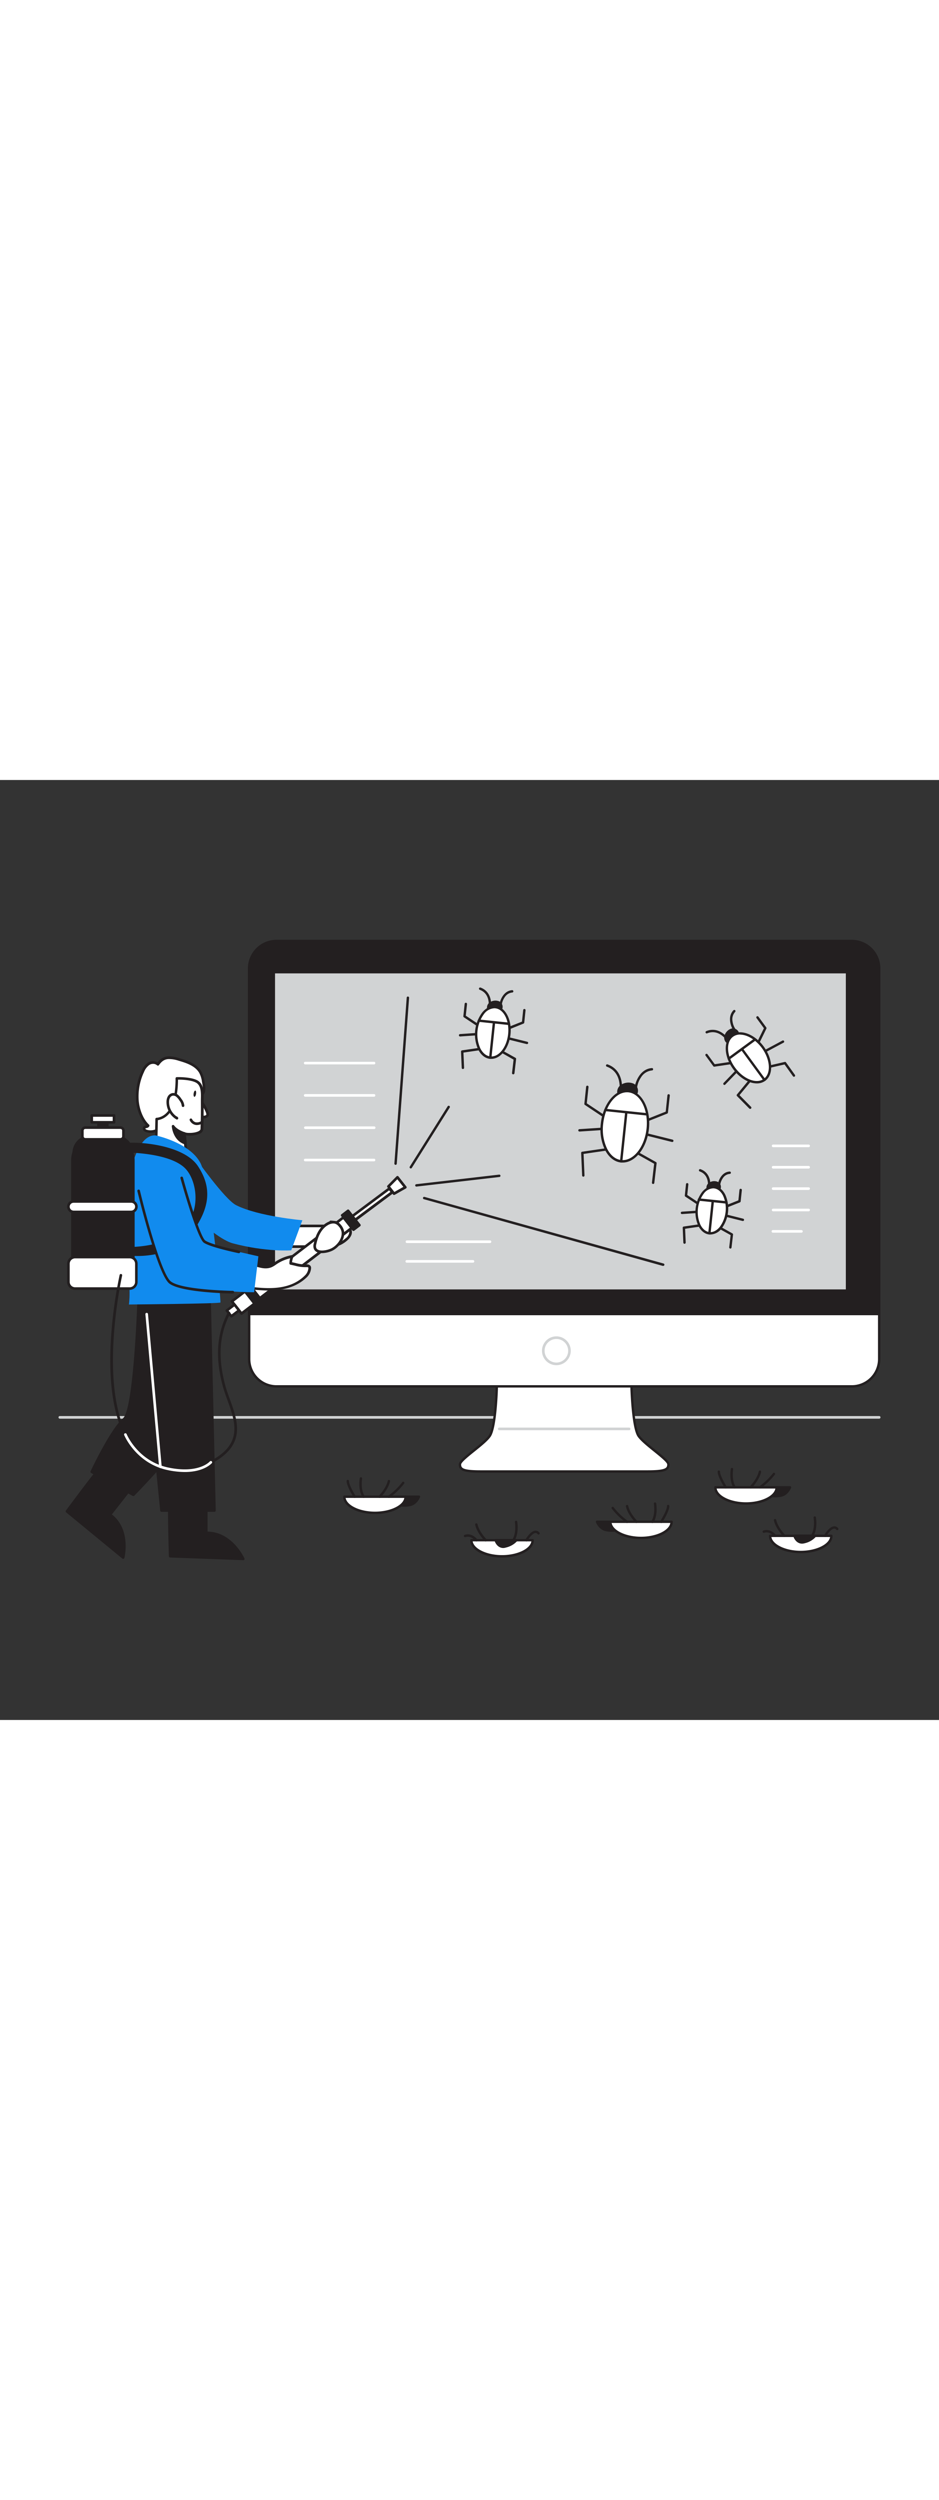 <svg id="_0260_bug_fixing" data-name="0260_bug_fixing" xmlns="http://www.w3.org/2000/svg" viewBox="0 0 500 500" data-imageid="bug-fixing-1-23" imageName="Bug Fixing 1" class="illustrations_image" style="width: 188px;"><rect x="0" y="0" width="500" height="500" fill="#333333" stroke="none"/><defs><style>.cls-1_bug-fixing-1-23{fill:#d1d3d4;}.cls-2_bug-fixing-1-23{fill:#fff;}.cls-3_bug-fixing-1-23{fill:#231f20;}.cls-4_bug-fixing-1-23{fill:#68e1fd;}</style></defs><g id="Floor_bug-fixing-1-23"><path class="cls-1_bug-fixing-1-23" d="M468.15,339.73H31.85a.7.7,0,0,1,0-1.4h436.3a.7.7,0,0,1,0,1.4Z"/></g><g id="Monitor_bug-fixing-1-23"><path class="cls-2_bug-fixing-1-23" d="M468.15,100.15V308a14.54,14.54,0,0,1-14.54,14.55H147.23A14.54,14.54,0,0,1,132.68,308V100.15a14.54,14.54,0,0,1,14.55-14.54H453.61A14.54,14.54,0,0,1,468.15,100.15Z"/><path class="cls-3_bug-fixing-1-23" d="M453.61,323.17H147.23A15.21,15.21,0,0,1,132,308V100.15A15.21,15.21,0,0,1,147.23,85H453.61a15.2,15.2,0,0,1,15.18,15.18V308A15.2,15.2,0,0,1,453.61,323.17ZM147.23,86.25a13.92,13.92,0,0,0-13.91,13.9V308a13.93,13.93,0,0,0,13.91,13.91H453.61A13.92,13.92,0,0,0,467.51,308V100.15a13.91,13.91,0,0,0-13.9-13.9Z"/><path class="cls-3_bug-fixing-1-23" d="M468.15,100.15V284.7H132.68V100.15a14.54,14.54,0,0,1,14.55-14.54H453.61A14.54,14.54,0,0,1,468.15,100.15Z"/><path class="cls-1_bug-fixing-1-23" d="M296.26,311.28a7.67,7.67,0,1,1,7.67-7.67A7.68,7.68,0,0,1,296.26,311.28Zm0-13.94a6.27,6.27,0,1,0,6.27,6.27A6.27,6.27,0,0,0,296.26,297.34Z"/><path class="cls-2_bug-fixing-1-23" d="M340,348.9c-3.23-4.73-3.77-26.37-3.77-26.37H264.55s-.54,21.64-3.76,26.37-15.87,12.45-15.87,15.18,1.88,3.74,11,3.74h88.94c9.14,0,11-1,11-3.74S343.27,353.63,340,348.9Z"/><path class="cls-3_bug-fixing-1-23" d="M344.88,368.46H255.94c-9.05,0-11.66-1-11.66-4.38,0-1.67,2.89-4.08,7.62-7.87,3.39-2.72,6.9-5.53,8.36-7.67,3.08-4.52,3.65-25.81,3.65-26a.64.64,0,0,1,.64-.62h71.72a.64.64,0,0,1,.64.62c0,.22.57,21.51,3.66,26h0c1.46,2.14,5,4.95,8.35,7.67,4.73,3.79,7.63,6.2,7.63,7.87C356.55,367.47,353.93,368.46,344.88,368.46Zm-79.71-45.29c-.11,3.66-.84,21.67-3.86,26.09-1.56,2.3-5.15,5.17-8.61,7.95-3.18,2.55-7.14,5.73-7.14,6.87,0,1.87.72,3.1,10.38,3.1h88.94c9.66,0,10.39-1.23,10.39-3.1,0-1.14-4-4.32-7.15-6.87-3.46-2.78-7-5.65-8.61-7.95h0c-3-4.42-3.74-22.43-3.86-26.09Z"/><path class="cls-1_bug-fixing-1-23" d="M335,345.87H265.82a.7.7,0,0,1,0-1.4H335a.7.7,0,1,1,0,1.4Z"/></g><g id="Screen_bug-fixing-1-23"><rect class="cls-1_bug-fixing-1-23" x="146.45" y="102.87" width="303.94" height="168.1"/></g><g id="Character_bug-fixing-1-23"><path class="cls-3_bug-fixing-1-23" d="M74.11,268.64s-1.6,65.85-8.15,71.41S48.85,368,48.85,368L71,380.22s25.29-25.59,28-34.61,0-69.33,0-69.33l-21.11-2.36"/><path class="cls-3_bug-fixing-1-23" d="M71,380.91a.76.76,0,0,1-.33-.08L48.51,368.61a.7.7,0,0,1-.29-.91c.43-.92,10.7-22.59,17.29-28.18,5.18-4.39,7.46-52.67,7.9-70.9a.7.7,0,0,1,1.4,0c-.07,2.7-1.69,66.23-8.4,71.92-5.77,4.9-14.93,23.56-16.65,27.12l21.12,11.65c3.12-3.2,25-25.77,27.4-33.94,2.47-8.33.27-62.21,0-68.5l-20.52-2.29a.7.7,0,0,1,.16-1.39L99,275.59a.71.71,0,0,1,.62.66c.11,2.47,2.64,60.53,0,69.56s-27.09,33.85-28.12,34.9A.74.74,0,0,1,71,380.91Z"/><path class="cls-3_bug-fixing-1-23" d="M90.58,376.37c-1,1.42,0,36.55,0,36.55l38.94,1.42s-6.27-14.2-19.7-13.84V373.68Z"/><path class="cls-3_bug-fixing-1-23" d="M129.52,415h0l-38.93-1.42a.69.69,0,0,1-.67-.67c-.32-10.64-.93-35.53.13-37a.65.65,0,0,1,.47-.28L109.73,373a.74.74,0,0,1,.55.17.69.69,0,0,1,.24.52v26.11c13.25.15,19.57,14.12,19.64,14.26a.74.74,0,0,1-.06.68A.7.7,0,0,1,129.52,415Zm-38.26-2.79,37.1,1.36c-1.7-3.14-7.64-12.41-18.05-12.41h-.47a.75.75,0,0,1-.51-.19.71.71,0,0,1-.21-.5v-26l-18,2.51C90.56,380,90.9,399.6,91.26,412.24Z"/><path class="cls-3_bug-fixing-1-23" d="M58.35,360.11c-1.7.5-22.7,28.91-22.7,28.91L65.57,413.6s3.86-15-7-22.81l16.66-21.21Z"/><path class="cls-3_bug-fixing-1-23" d="M65.57,414.3a.66.66,0,0,1-.44-.16L35.21,389.56a.69.69,0,0,1-.12-.95C41.45,380,56.42,360,58.15,359.44a.72.72,0,0,1,.54.06L75.58,369a.71.71,0,0,1,.34.47.69.69,0,0,1-.14.57L59.57,390.66c10.39,8.1,6.72,23,6.68,23.12a.71.71,0,0,1-.46.49A.78.78,0,0,1,65.57,414.3Zm-29-25.39,28.51,23.42c.6-3.54,1.71-14.74-6.94-21a.7.7,0,0,1-.29-.46.72.72,0,0,1,.15-.53l16.15-20.57-15.81-8.86C56.13,362.91,44.18,378.67,36.61,388.91Z"/><path class="cls-2_bug-fixing-1-23" d="M171.07,248.2h2.42l3.24-11h-22l-7.46,11H163c7.65,0,15.44,1.71,21.77-4a5.15,5.15,0,0,0,2-3.93c-.18-2.17-2.49-3.51-4.6-4.17a24.69,24.69,0,0,0-6-1.06"/><path class="cls-3_bug-fixing-1-23" d="M171.51,249.14c-1.41,0-2.83-.06-4.24-.11s-2.87-.13-4.3-.13H147.22a.7.7,0,0,1-.62-.37.72.72,0,0,1,0-.72l7.46-11a.71.71,0,0,1,.58-.31h22a.72.72,0,0,1,.56.28.66.66,0,0,1,.11.62l-3,10.25a15.93,15.93,0,0,0,9.89-4,4.49,4.49,0,0,0,1.79-3.34c-.17-2.11-2.93-3.19-4.11-3.56a23.78,23.78,0,0,0-5.79-1,.7.7,0,0,1-.67-.73.64.64,0,0,1,.74-.66,24.58,24.58,0,0,1,6.13,1.09c3.07.95,4.93,2.69,5.09,4.78.15,1.91-1.14,3.5-2.25,4.5C181.08,248.46,176.32,249.14,171.51,249.14Zm-23-1.64H163c1.45,0,2.9.07,4.35.13,1.09,0,2.17.09,3.23.11a.68.68,0,0,1,.52-.24H173l2.83-9.6H155.05Z"/><path class="cls-4_bug-fixing-1-23 targetColor" d="M161,234.18l-5.91,16s-13.34,1-31.11-3.71c-11.09-3-33.43-26.81-33.43-26.81l13.61-18.54s15.52,22,21.58,25.05C137.58,232.15,161,234.18,161,234.18Z" style="fill: rgb(17, 139, 238);"/><path class="cls-3_bug-fixing-1-23" d="M74.11,268.64C74.06,270.41,86,388.58,86,388.58h28.29l-3-130Z"/><path class="cls-3_bug-fixing-1-23" d="M114.24,389.28H86a.71.71,0,0,1-.7-.63c-.48-4.83-11.89-118.23-11.84-120a.69.69,0,0,1,.52-.65L111,257.91a.68.68,0,0,1,.6.11.72.72,0,0,1,.28.54l3,130a.66.66,0,0,1-.2.5A.68.68,0,0,1,114.24,389.28Zm-27.66-1.4h27l-3-128.39-35.68,9.68C75.38,276.14,82.62,348.58,86.58,387.88Z"/><path class="cls-2_bug-fixing-1-23" d="M82.2,186.73a7.55,7.55,0,0,1-4,0,2.42,2.42,0,0,1-1.19-.66,1,1,0,0,1-.07-1.25c.5-.57,1.67-.29,2-1-3.42-3.2-5.36-8.73-5.72-13.27A31.15,31.15,0,0,1,76.09,155a8.94,8.94,0,0,1,3.14-4,4.06,4.06,0,0,1,4.78.29c1.39-1.91,3-3.33,5.55-3.5a17.37,17.37,0,0,1,5.83.94c4.35,1.26,9.09,2.92,11.29,6.83a14.63,14.63,0,0,1,1.45,4.39c.4,2,1.19,5.7-.46,7.36-1.43,1.42-4.55,1.18-6.22,2.84-1.82,1.79-3.06,4.43-4.71,6.44A25.25,25.25,0,0,1,87,183.9c-1.42.59-1.74,1.33-3,2.06A7.4,7.4,0,0,1,82.2,186.73Z"/><path class="cls-3_bug-fixing-1-23" d="M80.21,187.7a8,8,0,0,1-2.23-.32,3,3,0,0,1-1.53-.88,1.67,1.67,0,0,1-.07-2.16,2.28,2.28,0,0,1,1.35-.65h0c-3.41-3.66-5-9.24-5.29-13.07a31.79,31.79,0,0,1,3-16,9.67,9.67,0,0,1,3.42-4.34,4.79,4.79,0,0,1,5-.08A7.71,7.71,0,0,1,89.52,147a17.68,17.68,0,0,1,6.06,1c4.43,1.28,9.36,3,11.71,7.15a15.56,15.56,0,0,1,1.53,4.6l0,.17c.44,2.23,1.19,6-.69,7.83a7.1,7.1,0,0,1-3.2,1.47,6.89,6.89,0,0,0-3,1.37,20.81,20.81,0,0,0-2.67,3.56,33.27,33.27,0,0,1-2,2.83,26,26,0,0,1-10,7.6,5.22,5.22,0,0,0-1.57,1,9,9,0,0,1-1.32,1,8.53,8.53,0,0,1-2,.84h0A8.52,8.52,0,0,1,80.21,187.7Zm2-1h0ZM81.48,151a3.61,3.61,0,0,0-1.88.54,8.41,8.41,0,0,0-2.88,3.73,30.5,30.5,0,0,0-2.86,15.26c.31,3.82,1.93,9.46,5.51,12.81a.69.69,0,0,1,.16.79,1.87,1.87,0,0,1-1.5,1,1.48,1.48,0,0,0-.59.2s0,.21.08.34a1.8,1.8,0,0,0,.84.44,7,7,0,0,0,3.66,0h0a6.79,6.79,0,0,0,1.66-.7,7.43,7.43,0,0,0,1.12-.84,6.63,6.63,0,0,1,1.94-1.27,24.47,24.47,0,0,0,9.46-7.19,30.08,30.08,0,0,0,1.89-2.7,22,22,0,0,1,2.87-3.8,8,8,0,0,1,3.63-1.72,6.11,6.11,0,0,0,2.58-1.11c1.35-1.35.67-4.74.31-6.56l0-.18a14.12,14.12,0,0,0-1.37-4.18c-2.09-3.71-6.71-5.3-10.88-6.49a16.26,16.26,0,0,0-5.58-.92c-2,.13-3.47,1.06-5,3.21a.67.67,0,0,1-.49.28.7.7,0,0,1-.53-.17A3.14,3.14,0,0,0,81.48,151Z"/><path class="cls-2_bug-fixing-1-23" d="M106.53,170s4.85,7,3.9,8.43-4.22.59-4.22.59"/><path class="cls-3_bug-fixing-1-23" d="M108.2,180a9.2,9.2,0,0,1-2.18-.29.71.71,0,0,1-.49-.86.7.7,0,0,1,.86-.49c.91.24,2.94.49,3.45-.3.3-.68-1.52-4.26-3.89-7.65a.71.71,0,0,1,.18-1,.7.7,0,0,1,1,.18c1.91,2.74,5,7.58,3.92,9.21A3.18,3.18,0,0,1,108.2,180Z"/><path class="cls-2_bug-fixing-1-23" d="M105.35,160.74c3.06,2.35,2.27,7.49,2.3,10.83q.07,7-.18,14.06c-.11,3-7.91,3.21-9.31,2.35l.9,9.81s-1.73,5.47-8.08,2.74-7.89-6.67-7.89-6.67l.28-13.56s5.16-.08,8.1-6.2,2.65-15.42,2.65-15.42S102.37,158.44,105.35,160.74Z"/><path class="cls-3_bug-fixing-1-23" d="M94.26,202a9,9,0,0,1-3.56-.82c-6.54-2.81-8.19-6.88-8.26-7a.86.86,0,0,1,0-.27l.28-13.56a.7.7,0,0,1,.69-.69c.19,0,4.77-.17,7.47-5.8,2.84-5.89,2.59-15,2.59-15.1a.66.66,0,0,1,.19-.5.64.64,0,0,1,.49-.22c.35,0,8.53-.22,11.68,2.2h0c2.82,2.18,2.7,6.28,2.61,9.58,0,.64,0,1.24,0,1.8,0,4.68,0,9.42-.19,14.09a2.82,2.82,0,0,1-1.74,2.37A13.67,13.67,0,0,1,99,189l.81,8.77a1.24,1.24,0,0,1,0,.27,6.24,6.24,0,0,1-3.11,3.49A5.49,5.49,0,0,1,94.26,202Zm-10.47-8.27c.31.64,2.09,3.85,7.46,6.17a5.86,5.86,0,0,0,4.79.33,4.78,4.78,0,0,0,2.31-2.52l-.88-9.65a.69.69,0,0,1,.32-.66.7.7,0,0,1,.74,0c.75.46,5,.58,7.24-.6.64-.35,1-.75,1-1.19.17-4.65.23-9.37.19-14,0-.57,0-1.19,0-1.85.08-3,.19-6.69-2.07-8.43-2.07-1.6-7.51-2-10.09-1.92,0,2.32-.19,9.75-2.73,15s-6.46,6.28-8,6.53Z"/><path class="cls-2_bug-fixing-1-23" d="M107.29,182.14s-3.64,2.31-5.67-1.4"/><path class="cls-3_bug-fixing-1-23" d="M104.82,183.55a4.17,4.17,0,0,1-1-.13,4.42,4.42,0,0,1-2.78-2.34.7.7,0,0,1,1.23-.67,3.06,3.06,0,0,0,1.89,1.65,4,4,0,0,0,2.8-.52.7.7,0,0,1,.75,1.19A5.91,5.91,0,0,1,104.82,183.55Z"/><path class="cls-2_bug-fixing-1-23" d="M97.46,173.25a6.29,6.29,0,0,0-1.38-3.19A9.57,9.57,0,0,0,94.32,168a3.17,3.17,0,0,0-2.58-.71,2.9,2.9,0,0,0-1.84,1.5,5.37,5.37,0,0,0-.55,2.34,10,10,0,0,0,4.86,8.81l-.27-.28"/><path class="cls-3_bug-fixing-1-23" d="M94.21,180.61a.64.64,0,0,1-.35-.1,10.71,10.71,0,0,1-5.21-9.44,6,6,0,0,1,.63-2.64,3.61,3.61,0,0,1,2.3-1.85,3.79,3.79,0,0,1,3.17.84,9.89,9.89,0,0,1,1.9,2.25,6.74,6.74,0,0,1,1.51,3.55.7.7,0,1,1-1.4.05,5.57,5.57,0,0,0-1.26-2.81,8.49,8.49,0,0,0-1.62-1.94,2.43,2.43,0,0,0-2-.58,2.24,2.24,0,0,0-1.38,1.15,4.5,4.5,0,0,0-.47,2A9.31,9.31,0,0,0,94,178.94a.71.71,0,0,1,.45.2l.27.28a.69.69,0,0,1,.05.92A.67.67,0,0,1,94.21,180.61Z"/><path class="cls-3_bug-fixing-1-23" d="M98.16,188s-4.06-1.14-6-3.83c0,0,.4,7.12,6.64,9Z"/><path class="cls-3_bug-fixing-1-23" d="M98.8,193.9l-.21,0c-6.62-2.05-7.12-9.61-7.12-9.69a.7.7,0,0,1,.46-.7.69.69,0,0,1,.8.26c1.77,2.45,5.58,3.56,5.62,3.57a.72.72,0,0,1,.51.59l.63,5.22a.7.7,0,0,1-.24.62A.75.75,0,0,1,98.8,193.9Zm-5.53-7.64A8.89,8.89,0,0,0,98,192.13l-.44-3.62A14.61,14.61,0,0,1,93.27,186.26Z"/><ellipse class="cls-3_bug-fixing-1-23" cx="103.76" cy="166.85" rx="1.68" ry="0.67" transform="translate(-77.03 243.81) rotate(-81.18)"/><path class="cls-4_bug-fixing-1-23 targetColor" d="M83,189.07s18,3.79,23.69,14.59,10.92,73.6,10.7,74.26S68.64,279,68.64,279s1.49-8.67-1.66-24.88S67.69,187.69,83,189.07Z" style="fill: rgb(17, 139, 238);"/><path class="cls-3_bug-fixing-1-23" d="M48.21,188.83H61.37A9.63,9.63,0,0,1,71,198.46v66.66a0,0,0,0,1,0,0H38.58a0,0,0,0,1,0,0V198.46A9.63,9.63,0,0,1,48.21,188.83Z"/><path class="cls-3_bug-fixing-1-23" d="M71,265.81H38.58a.7.7,0,0,1-.7-.7v-62.8a14.19,14.19,0,0,1,14.18-14.18h5.46A14.19,14.19,0,0,1,71.7,202.31v62.8A.7.7,0,0,1,71,265.81Zm-31.72-1.39h31V202.31a12.81,12.81,0,0,0-12.79-12.79H52.06a12.8,12.8,0,0,0-12.78,12.79Z"/><rect class="cls-2_bug-fixing-1-23" x="36.42" y="253.76" width="36.21" height="16.77" rx="2.56"/><path class="cls-3_bug-fixing-1-23" d="M69,271.23H40A4.28,4.28,0,0,1,35.72,267v-9.61A4.28,4.28,0,0,1,40,253.06H69a4.28,4.28,0,0,1,4.28,4.28V267A4.28,4.28,0,0,1,69,271.23ZM40,254.46a2.89,2.89,0,0,0-2.88,2.88V267A2.88,2.88,0,0,0,40,269.83H69A2.88,2.88,0,0,0,71.92,267v-9.61A2.89,2.89,0,0,0,69,254.46Z"/><rect class="cls-2_bug-fixing-1-23" x="36.42" y="224.18" width="36.21" height="5.58" rx="1.99"/><path class="cls-3_bug-fixing-1-23" d="M69.83,230.46H39.21a3.49,3.49,0,1,1,0-7H69.83a3.49,3.49,0,0,1,0,7Zm-30.62-5.58a2.09,2.09,0,1,0,0,4.18H69.83a2.09,2.09,0,1,0,0-4.18Z"/><rect class="cls-3_bug-fixing-1-23" x="52.45" y="182.08" width="4.68" height="6.75"/><path class="cls-3_bug-fixing-1-23" d="M57.13,189.52H52.45a.69.69,0,0,1-.7-.69v-6.75a.7.7,0,0,1,.7-.7h4.68a.7.7,0,0,1,.7.7v6.75A.69.69,0,0,1,57.13,189.52Zm-4-1.39h3.28v-5.35H53.15Z"/><rect class="cls-2_bug-fixing-1-23" x="43.85" y="184.9" width="21.89" height="6.25" rx="1.14"/><path class="cls-3_bug-fixing-1-23" d="M64.13,191.85H45.45a2.3,2.3,0,0,1-2.3-2.3V186.5a2.3,2.3,0,0,1,2.3-2.3H64.13a2.3,2.3,0,0,1,2.3,2.3v3.05A2.3,2.3,0,0,1,64.13,191.85ZM45.45,185.6a.9.9,0,0,0-.9.9v3.05a.9.9,0,0,0,.9.9H64.13a.9.9,0,0,0,.9-.9V186.5a.9.9,0,0,0-.9-.9Z"/><rect class="cls-2_bug-fixing-1-23" x="48.85" y="178.45" width="11.89" height="3.63"/><path class="cls-3_bug-fixing-1-23" d="M60.73,182.78H48.85a.7.7,0,0,1-.7-.7v-3.63a.7.7,0,0,1,.7-.7H60.73a.7.7,0,0,1,.7.7v3.63A.7.7,0,0,1,60.73,182.78Zm-11.18-1.4H60v-2.23H49.55Z"/><path class="cls-3_bug-fixing-1-23" d="M65.73,197.43S89.89,197.08,99,206s12.67,41-27.95,43.11v3.37s20.75,1.56,30.57-11.88,10.53-23.79,3.24-34.78S73.7,192.83,65.73,193.89Z"/><path class="cls-3_bug-fixing-1-23" d="M73.17,253.2c-1.26,0-2.06-.06-2.22-.07a.7.7,0,0,1-.64-.7v-3.37a.69.69,0,0,1,.66-.69c21.08-1.11,28.83-10.13,31.61-17.51,3.47-9.19.57-19.83-4.11-24.41-8.76-8.57-32.49-8.33-32.73-8.32a.93.93,0,0,1-.5-.2.7.7,0,0,1-.2-.5v-3.54a.68.68,0,0,1,.6-.69c8.28-1.11,32.27.9,39.75,12.19S112,227.46,102.14,241C94,252.09,78.88,253.2,73.17,253.2Zm-1.47-1.43c3.55.11,20.79,0,29.31-11.64,9.46-12.95,10.43-23.11,3.22-34-6.87-10.36-29.47-12.52-37.8-11.65v2.22c4.15,0,24.61.5,33,8.72,5,4.89,8.12,16.18,4.45,25.9C101,239,93,248.42,71.7,249.72Z"/><polygon class="cls-2_bug-fixing-1-23" points="138.34 275.67 133.92 270.07 182.88 232.65 187.3 238.26 138.34 275.67"/><path class="cls-3_bug-fixing-1-23" d="M138.34,276.37a.71.71,0,0,1-.55-.26l-4.42-5.61a.75.75,0,0,1-.14-.52.67.67,0,0,1,.27-.47l49-37.41a.69.69,0,0,1,1,.12l4.42,5.61a.68.68,0,0,1,.14.52.71.71,0,0,1-.27.47l-48.95,37.41A.69.69,0,0,1,138.34,276.37Zm-3.43-6.18,3.55,4.51,47.85-36.56-3.55-4.51Z"/><polygon class="cls-2_bug-fixing-1-23" points="187.07 235.51 185.53 233.55 207.32 217.31 208.86 219.26 187.07 235.51"/><path class="cls-3_bug-fixing-1-23" d="M187.07,236.21a.7.7,0,0,1-.55-.27L185,234a.72.72,0,0,1-.14-.53.67.67,0,0,1,.27-.47l21.79-16.24a.7.7,0,0,1,1,.12l1.54,2a.71.71,0,0,1,.15.52.72.72,0,0,1-.28.47l-21.79,16.25A.71.71,0,0,1,187.07,236.21Zm-.54-2.53.67.86,20.67-15.41-.68-.86Z"/><polygon class="cls-3_bug-fixing-1-23" points="139.14 276.69 133.12 269.05 129.98 271.45 136 279.09 139.14 276.69"/><path class="cls-3_bug-fixing-1-23" d="M136,279.79a.69.69,0,0,1-.55-.27l-6-7.64a.63.63,0,0,1-.14-.51.7.7,0,0,1,.26-.47l3.15-2.4a.69.69,0,0,1,1,.12l6,7.64a.69.69,0,0,1,.14.52.67.67,0,0,1-.27.46l-3.14,2.41A.75.75,0,0,1,136,279.79Zm-5-8.21,5.16,6.54,2-1.55L133,270Z"/><polygon class="cls-2_bug-fixing-1-23" points="135.54 278.51 130.44 272.04 123.5 277.34 128.6 283.81 135.54 278.51"/><path class="cls-3_bug-fixing-1-23" d="M128.6,284.51a.7.7,0,0,1-.55-.27l-5.1-6.47a.69.69,0,0,1-.14-.52.67.67,0,0,1,.27-.47l6.93-5.3a.71.71,0,0,1,1,.12l5.1,6.48a.74.74,0,0,1,.14.52.71.71,0,0,1-.27.47l-6.93,5.3A.76.76,0,0,1,128.6,284.51Zm-4.11-7.05,4.24,5.38,5.82-4.45L130.31,273Z"/><polygon class="cls-2_bug-fixing-1-23" points="127.26 282.1 124.85 279.05 120.77 282.16 123.18 285.22 127.26 282.1"/><path class="cls-3_bug-fixing-1-23" d="M123.18,285.92a.69.69,0,0,1-.55-.27l-2.41-3a.69.69,0,0,1,.12-1l4.08-3.12a.71.71,0,0,1,1,.12l2.41,3.06a.74.74,0,0,1,.14.52.67.67,0,0,1-.27.47l-4.08,3.12A.65.65,0,0,1,123.18,285.92Zm-1.42-3.63,1.54,2,3-2.27-1.55-2Z"/><polygon class="cls-3_bug-fixing-1-23" points="191.35 236.79 185.33 229.16 182.18 231.56 188.2 239.2 191.35 236.79"/><path class="cls-3_bug-fixing-1-23" d="M188.2,239.9a.72.72,0,0,1-.55-.27l-6-7.64a.7.7,0,0,1-.15-.52.67.67,0,0,1,.27-.46l3.15-2.41a.7.7,0,0,1,1,.12l6,7.64a.71.71,0,0,1,.15.52.69.69,0,0,1-.27.47l-3.15,2.4A.66.66,0,0,1,188.2,239.9Zm-5-8.22,5.15,6.55,2-1.56-5.15-6.54Z"/><polygon class="cls-2_bug-fixing-1-23" points="209.82 220.04 206.8 216.2 211.62 211.32 215.81 216.65 209.82 220.04"/><path class="cls-3_bug-fixing-1-23" d="M209.82,220.74a.72.72,0,0,1-.55-.27l-3-3.84a.69.69,0,0,1,.05-.92l4.82-4.88a.72.72,0,0,1,.54-.21.7.7,0,0,1,.51.27l4.19,5.33a.67.67,0,0,1,.14.56.68.68,0,0,1-.34.48l-6,3.39A.67.67,0,0,1,209.82,220.74Zm-2.09-4.49,2.27,2.88,4.76-2.69-3.2-4.06Z"/><path class="cls-2_bug-fixing-1-23" d="M182.54,240.17a6.67,6.67,0,0,0-1.57-3.08,5.45,5.45,0,0,0-2-1.6,5.36,5.36,0,0,0-4.5.54c-3.86,2.08-5.85,6.47-6.75,10.72a3.88,3.88,0,0,0,.06,2.52c1.37,2.79,6.58,1.59,8.76.55C179.9,248.25,183.2,244,182.54,240.17Z"/><path class="cls-3_bug-fixing-1-23" d="M171.48,251.68c-1.83,0-3.53-.53-4.3-2.11a4.47,4.47,0,0,1-.11-3c.8-3.79,2.69-8.81,7.1-11.19a6.06,6.06,0,0,1,5.1-.56,6,6,0,0,1,2.24,1.79,7.45,7.45,0,0,1,1.72,3.41h0c.71,4.1-2.72,8.69-6.36,10.41A13.88,13.88,0,0,1,171.48,251.68Zm6-15.78a5.7,5.7,0,0,0-2.64.74c-3.94,2.13-5.65,6.75-6.4,10.26a3.36,3.36,0,0,0,0,2.06c1,2.13,5.58,1.29,7.84.23,3.17-1.5,6.17-5.43,5.57-8.91h0a5.93,5.93,0,0,0-1.42-2.74,4.53,4.53,0,0,0-1.7-1.4A3.25,3.25,0,0,0,177.47,235.9Z"/><path class="cls-2_bug-fixing-1-23" d="M135.39,258c.84.11,1.47.2,1.66.26,2.49.68,4.93,1.27,7.46.12a16.8,16.8,0,0,0,2.42-1.5,22.64,22.64,0,0,1,8.62-3.45,9.27,9.27,0,0,0-.79,3.67c2.88.54,5.34,1.45,8.29,1.29.6,0,1.3,0,1.64.44a1.44,1.44,0,0,1,.21.84,6.93,6.93,0,0,1-2.09,4.36c-9.33,9.2-23.88,7.18-35.81,5.25-.45-.07-1-.2-1.16-.61a1.39,1.39,0,0,1,0-.88l2.46-10.55S132.83,257.64,135.39,258Z"/><path class="cls-3_bug-fixing-1-23" d="M142.68,271.58a98.8,98.8,0,0,1-15.79-1.64,2.11,2.11,0,0,1-1.69-1,2.07,2.07,0,0,1,0-1.34l2.45-10.54c.14-.75.14-.77,7.87.22h0a14.49,14.49,0,0,1,1.75.27c2.59.71,4.75,1.18,7,.17a13,13,0,0,0,1.79-1.09l.54-.37a23.31,23.31,0,0,1,8.88-3.55.7.7,0,0,1,.76,1,8.74,8.74,0,0,0-.71,2.81c.62.12,1.22.26,1.82.4a19.52,19.52,0,0,0,5.71.76,2.46,2.46,0,0,1,2.25.74,2,2,0,0,1,.34,1.25,7.47,7.47,0,0,1-2.26,4.82C157.7,270,150.12,271.58,142.68,271.58ZM128.84,258l-2.31,10a1.06,1.06,0,0,0-.06.43s.07.12.64.21c13.62,2.2,26.55,3.48,35.21-5.05a6.11,6.11,0,0,0,1.88-3.87.72.72,0,0,0-.08-.43c-.14-.2-.8-.17-1-.16a20.45,20.45,0,0,1-6.11-.78c-.76-.18-1.54-.36-2.35-.52a.68.68,0,0,1-.57-.69,9.68,9.68,0,0,1,.4-2.72,21.85,21.85,0,0,0-7.14,3.09l-.51.35a13.39,13.39,0,0,1-2,1.21c-2.87,1.3-5.68.53-7.94-.09-.05,0-.31-.07-1.56-.23h0C133.25,258.41,130.1,258.07,128.84,258Z"/><path class="cls-4_bug-fixing-1-23 targetColor" d="M94.18,209.53c.33.58,14.5,37.26,14.5,37.26l28.9,6.57-2.27,19.11s-21.81.14-40.6-4.42c-13.85-3.36-22-55.55-20.71-60.67S89.48,201.38,94.18,209.53Z" style="fill: rgb(17, 139, 238);"/><path class="cls-3_bug-fixing-1-23" d="M95.51,367.65a33.73,33.73,0,0,1-4.79-.33c-7.78-1.1-18.5-5.54-25.4-20.44-7.18-15.53-7.25-37.45-6-53.09a234.72,234.72,0,0,1,4.37-30.49.69.69,0,0,1,.84-.53.7.7,0,0,1,.52.84c-.12.53-11.94,53.44,1.58,82.68,6.63,14.33,16.89,18.59,24.33,19.64,12.16,1.72,24.48-4,29.89-10.24,6.77-7.8,3.45-17,.24-25.82-.93-2.56-1.89-5.2-2.55-7.73-4-15.14-3.14-27.51,2.75-38.9a.7.7,0,1,1,1.24.64c-5.72,11.07-6.56,23.11-2.64,37.9.65,2.47,1.56,5,2.52,7.62,3.34,9.23,6.8,18.78-.5,27.21C116.81,362.46,106.56,367.65,95.51,367.65Z"/><path class="cls-2_bug-fixing-1-23" d="M85.4,366a.69.69,0,0,1-.69-.63l-7.29-81.17a.69.69,0,0,1,.63-.76.7.7,0,0,1,.75.63l7.3,81.17a.7.7,0,0,1-.63.76Z"/><path class="cls-2_bug-fixing-1-23" d="M98.38,368.1a44.35,44.35,0,0,1-9-1c-17-3.55-23.19-18.52-23.25-18.67a.7.7,0,0,1,.38-.91.71.71,0,0,1,.91.39c.06.14,6,14.43,22.25,17.82s22-3.18,22.06-3.25a.7.7,0,0,1,1.07.91C112.54,363.61,108.61,368.1,98.38,368.1Z"/><path class="cls-3_bug-fixing-1-23" d="M124,273.17h0c-1.12,0-27.56-.46-33.85-5.34s-16.53-47.29-17-49.09a.7.7,0,1,1,1.36-.33c3.63,15.11,11.73,44.65,16.46,48.32,5.92,4.59,32.74,5,33,5a.7.7,0,0,1,0,1.4Z"/><path class="cls-3_bug-fixing-1-23" d="M127.15,251.69l-.14,0c-.61-.12-15-3.13-18.49-5.57s-11.54-31-12.44-34.26a.7.7,0,1,1,1.35-.37c3.33,12.07,9.5,31.84,11.88,33.48,3.32,2.28,17.84,5.32,18,5.35a.7.7,0,0,1-.14,1.39Z"/></g><g id="Dead_Bugs_bug-fixing-1-23" data-name="Dead Bugs"><path class="cls-2_bug-fixing-1-23" d="M283.63,404.38c0,4.74-7.3,8.58-16.31,8.58S251,409.12,251,404.38Z"/><path class="cls-3_bug-fixing-1-23" d="M267.32,413.6c-9.5,0-16.95-4.05-16.95-9.22a.64.64,0,0,1,.64-.64h32.62a.64.64,0,0,1,.64.64C284.27,409.55,276.83,413.6,267.32,413.6ZM251.7,405c.67,4,7.55,7.3,15.62,7.3s14.95-3.28,15.62-7.3Z"/><path class="cls-3_bug-fixing-1-23" d="M273.33,405a.63.63,0,0,1-.41-.15.64.64,0,0,1-.08-.9c0-.05,2.19-2.79,1.33-9.23a.64.64,0,0,1,.55-.72.66.66,0,0,1,.72.55c.94,7.09-1.52,10.1-1.62,10.22A.65.65,0,0,1,273.33,405Z"/><path class="cls-3_bug-fixing-1-23" d="M258.61,405a.61.61,0,0,1-.45-.19c-.17-.17-4.19-4.29-5.14-8.65a.64.64,0,0,1,.49-.76.63.63,0,0,1,.76.48c.87,4,4.76,8,4.8,8a.65.65,0,0,1,0,.91A.63.63,0,0,1,258.61,405Z"/><path class="cls-3_bug-fixing-1-23" d="M280.32,405a.62.62,0,0,1-.32-.09.63.63,0,0,1-.23-.87c.26-.46,2.67-4.52,5.22-4.74a2.59,2.59,0,0,1,2.26,1,.64.64,0,0,1-1,.82,1.3,1.3,0,0,0-1.17-.58c-1.6.14-3.64,3.09-4.23,4.11A.61.61,0,0,1,280.32,405Z"/><path class="cls-3_bug-fixing-1-23" d="M253.65,405a.65.65,0,0,1-.52-.26c-.09-.12-2.23-3-5.3-2a.64.64,0,0,1-.8-.41.65.65,0,0,1,.41-.81c3.94-1.26,6.61,2.3,6.72,2.45a.63.63,0,0,1-.13.89A.62.62,0,0,1,253.65,405Z"/><path class="cls-3_bug-fixing-1-23" d="M264,404.38s1.29,4.44,5.33,3.34a11,11,0,0,0,5.73-3.34Z"/><path class="cls-3_bug-fixing-1-23" d="M268,408.53c-2.77,0-4.27-2.47-4.7-4a.63.63,0,0,1,.1-.56.62.62,0,0,1,.51-.26H275a.64.64,0,0,1,.51,1,11.63,11.63,0,0,1-6.07,3.56A5.21,5.21,0,0,1,268,408.53ZM264.9,405a3.51,3.51,0,0,0,4.21,2.08,12.22,12.22,0,0,0,4.3-2.08Z"/><path class="cls-2_bug-fixing-1-23" d="M442.69,402.05c0,4.74-7.3,8.59-16.31,8.59s-16.31-3.85-16.31-8.59Z"/><path class="cls-3_bug-fixing-1-23" d="M426.38,411.28c-9.51,0-16.95-4-16.95-9.23a.64.64,0,0,1,.64-.64h32.62a.64.64,0,0,1,.64.64C443.33,407.23,435.88,411.28,426.38,411.28Zm-15.62-8.59c.67,4,7.55,7.31,15.62,7.31s14.95-3.29,15.61-7.31Z"/><path class="cls-3_bug-fixing-1-23" d="M432.39,402.69a.66.66,0,0,1-.42-.15.64.64,0,0,1-.07-.9c0-.05,2.18-2.79,1.32-9.23a.65.65,0,0,1,.55-.72.66.66,0,0,1,.72.55c.95,7.1-1.51,10.1-1.61,10.23A.64.64,0,0,1,432.39,402.69Z"/><path class="cls-3_bug-fixing-1-23" d="M417.67,402.69a.61.61,0,0,1-.45-.19c-.18-.17-4.19-4.29-5.14-8.65a.64.64,0,0,1,.49-.76.65.65,0,0,1,.76.49c.87,4,4.76,8,4.8,8a.64.64,0,0,1-.46,1.09Z"/><path class="cls-3_bug-fixing-1-23" d="M439.38,402.69a.61.61,0,0,1-.32-.08.65.65,0,0,1-.24-.88c.27-.46,2.68-4.52,5.23-4.74a2.56,2.56,0,0,1,2.25,1,.64.64,0,1,1-1,.81,1.27,1.27,0,0,0-1.16-.57c-1.6.13-3.64,3.08-4.23,4.1A.63.63,0,0,1,439.38,402.69Z"/><path class="cls-3_bug-fixing-1-23" d="M412.7,402.69a.63.63,0,0,1-.51-.26c-.09-.12-2.23-3-5.3-2a.65.65,0,0,1-.81-.42.65.65,0,0,1,.42-.8c3.95-1.26,6.61,2.29,6.72,2.45a.63.63,0,0,1-.52,1Z"/><path class="cls-3_bug-fixing-1-23" d="M423,402.05s1.28,4.44,5.33,3.34a10.94,10.94,0,0,0,5.73-3.34Z"/><path class="cls-3_bug-fixing-1-23" d="M427.1,406.21c-2.77,0-4.27-2.47-4.71-4a.66.66,0,0,1,.1-.56.65.65,0,0,1,.52-.26h11.06a.64.64,0,0,1,.57.36.65.65,0,0,1-.06.67,11.53,11.53,0,0,1-6.07,3.57A5.7,5.7,0,0,1,427.1,406.21ZM424,402.69a3.5,3.5,0,0,0,4.21,2.08,12.05,12.05,0,0,0,4.3-2.08Z"/><path class="cls-3_bug-fixing-1-23" d="M216,381.24h7.11s-1.29,3.41-4.42,4.29-7.81,0-7.81,0Z"/><path class="cls-3_bug-fixing-1-23" d="M215.24,386.56a27.86,27.86,0,0,1-4.5-.4.65.65,0,0,1-.5-.47.66.66,0,0,1,.2-.65l5.12-4.29a.66.66,0,0,1,.42-.15h7.11a.63.63,0,0,1,.52.27.66.66,0,0,1,.08.59c-.06.16-1.44,3.73-4.84,4.69A13.84,13.84,0,0,1,215.24,386.56Zm-2.88-1.46a17.58,17.58,0,0,0,6.14-.18,6.37,6.37,0,0,0,3.56-3h-5.85Z"/><path class="cls-2_bug-fixing-1-23" d="M183.36,381.24c0,4.74,7.3,8.58,16.31,8.58S216,386,216,381.24Z"/><path class="cls-3_bug-fixing-1-23" d="M199.67,390.46c-9.51,0-16.95-4-16.95-9.22a.63.63,0,0,1,.64-.64H216a.64.64,0,0,1,.64.64C216.62,386.41,209.17,390.46,199.67,390.46Zm-15.62-8.58c.67,4,7.55,7.3,15.62,7.3s15-3.28,15.61-7.3Z"/><path class="cls-3_bug-fixing-1-23" d="M188.87,381.88a.63.63,0,0,1-.53-.3c-.39-.6-3.78-6-3.78-8.68a.64.64,0,0,1,.64-.64.64.64,0,0,1,.64.64c0,2,2.58,6.43,3.57,8a.64.64,0,0,1-.19.89A.74.74,0,0,1,188.87,381.88Z"/><path class="cls-3_bug-fixing-1-23" d="M193.65,381.88a.62.62,0,0,1-.48-.23c-.11-.12-2.56-3.13-1.62-10.22a.65.65,0,0,1,.72-.55.64.64,0,0,1,.55.72c-.86,6.47,1.31,9.2,1.33,9.23a.65.65,0,0,1-.09.9A.63.63,0,0,1,193.65,381.88Z"/><path class="cls-3_bug-fixing-1-23" d="M202.12,381.88a.61.61,0,0,1-.45-.19.63.63,0,0,1,0-.9s3.93-4,4.8-8a.65.65,0,0,1,.76-.49.64.64,0,0,1,.49.76c-1,4.37-5,8.48-5.14,8.66A.65.65,0,0,1,202.12,381.88Z"/><path class="cls-3_bug-fixing-1-23" d="M207.09,381.88a.63.63,0,0,1-.53-.28.64.64,0,0,1,.16-.89,35.51,35.51,0,0,0,7.39-7.08.64.64,0,1,1,1,.75,36.3,36.3,0,0,1-7.69,7.38A.62.62,0,0,1,207.09,381.88Z"/><path class="cls-3_bug-fixing-1-23" d="M325,394.57h-7.12s1.29,3.41,4.42,4.29,7.82,0,7.82,0Z"/><path class="cls-3_bug-fixing-1-23" d="M325.74,399.9a13.84,13.84,0,0,1-3.61-.42c-3.4-1-4.78-4.53-4.84-4.68a.65.65,0,0,1,.08-.59.62.62,0,0,1,.52-.28H325a.63.63,0,0,1,.41.15l5.12,4.29a.62.62,0,0,1,.2.65.63.63,0,0,1-.5.47A26.08,26.08,0,0,1,325.74,399.9Zm-6.82-4.69a6.37,6.37,0,0,0,3.56,3,17.58,17.58,0,0,0,6.14.18l-3.85-3.22Z"/><path class="cls-2_bug-fixing-1-23" d="M357.63,394.57c0,4.74-7.31,8.58-16.31,8.58S325,399.31,325,394.57Z"/><path class="cls-3_bug-fixing-1-23" d="M341.32,403.79c-9.51,0-16.95-4.05-16.95-9.22a.64.64,0,0,1,.64-.64h32.61a.64.64,0,0,1,.64.64C358.26,399.74,350.82,403.79,341.32,403.79Zm-15.62-8.58c.66,4,7.55,7.31,15.62,7.31s14.95-3.29,15.61-7.31Z"/><path class="cls-3_bug-fixing-1-23" d="M352.11,395.21a.63.63,0,0,1-.54-1c1-1.56,3.58-6,3.58-8a.64.64,0,0,1,.64-.64.64.64,0,0,1,.64.64c0,2.69-3.4,8.08-3.78,8.69A.65.65,0,0,1,352.11,395.21Z"/><path class="cls-3_bug-fixing-1-23" d="M347.32,395.21a.64.64,0,0,1-.49-1h0s2.2-2.76,1.33-9.23a.64.64,0,0,1,.55-.72.65.65,0,0,1,.72.55c.95,7.09-1.51,10.1-1.62,10.22A.62.62,0,0,1,347.32,395.21Z"/><path class="cls-3_bug-fixing-1-23" d="M338.86,395.21a.61.61,0,0,1-.45-.19c-.17-.17-4.19-4.29-5.14-8.65a.63.63,0,0,1,.49-.76.63.63,0,0,1,.76.49c.87,4,4.76,8,4.8,8a.64.64,0,0,1-.46,1.09Z"/><path class="cls-3_bug-fixing-1-23" d="M333.9,395.21a.7.7,0,0,1-.37-.11,36.78,36.78,0,0,1-7.69-7.39.64.64,0,1,1,1-.75,36.28,36.28,0,0,0,7.39,7.09.64.64,0,0,1-.36,1.16Z"/><path class="cls-3_bug-fixing-1-23" d="M413.55,376.25h7.11s-1.28,3.41-4.41,4.29-7.82,0-7.82,0Z"/><path class="cls-3_bug-fixing-1-23" d="M412.82,381.58a26.12,26.12,0,0,1-4.51-.41.65.65,0,0,1-.5-.47.64.64,0,0,1,.21-.65l5.12-4.29a.61.61,0,0,1,.41-.15h7.11a.63.63,0,0,1,.53.28.62.62,0,0,1,.07.59c-.06.15-1.44,3.72-4.84,4.68A13.76,13.76,0,0,1,412.82,381.58Zm-2.88-1.47a17.59,17.59,0,0,0,6.14-.18,6.41,6.41,0,0,0,3.56-3h-5.86Z"/><path class="cls-2_bug-fixing-1-23" d="M380.93,376.25c0,4.74,7.3,8.58,16.31,8.58s16.31-3.84,16.31-8.58Z"/><path class="cls-3_bug-fixing-1-23" d="M397.24,385.47c-9.5,0-16.95-4.05-16.95-9.22a.64.64,0,0,1,.64-.64h32.62a.64.64,0,0,1,.64.64C414.19,381.42,406.74,385.47,397.24,385.47Zm-15.62-8.58c.67,4,7.55,7.3,15.62,7.3s14.95-3.28,15.62-7.3Z"/><path class="cls-3_bug-fixing-1-23" d="M386.45,376.89a.65.65,0,0,1-.54-.3c-.39-.6-3.78-6-3.78-8.68a.64.64,0,0,1,1.28,0c0,2,2.58,6.44,3.58,8a.64.64,0,0,1-.2.88A.59.59,0,0,1,386.45,376.89Z"/><path class="cls-3_bug-fixing-1-23" d="M391.23,376.89a.65.65,0,0,1-.49-.23c-.1-.12-2.56-3.13-1.62-10.22a.66.66,0,0,1,.72-.55.64.64,0,0,1,.55.72c-.86,6.47,1.31,9.2,1.33,9.23a.64.64,0,0,1-.08.9A.65.65,0,0,1,391.23,376.89Z"/><path class="cls-3_bug-fixing-1-23" d="M399.69,376.89a.66.66,0,0,1-.45-.18.65.65,0,0,1,0-.91s3.93-4,4.79-8a.64.64,0,0,1,1.25.28c-.94,4.36-5,8.48-5.13,8.65A.63.63,0,0,1,399.69,376.89Z"/><path class="cls-3_bug-fixing-1-23" d="M404.66,376.89a.68.68,0,0,1-.53-.27.64.64,0,0,1,.16-.89,36,36,0,0,0,7.39-7.09.64.64,0,0,1,1,.75,36.46,36.46,0,0,1-7.7,7.39A.69.69,0,0,1,404.66,376.89Z"/></g><g id="Bugs_bug-fixing-1-23"><path class="cls-3_bug-fixing-1-23" d="M389.47,132.89a2.76,2.76,0,0,1,3.26,1.34,2.84,2.84,0,0,1-.09,2.23c-.81,1.91-4,4.8-5.83,2.38C385.25,136.8,387.33,133.51,389.47,132.89Z"/><path class="cls-3_bug-fixing-1-23" d="M388.54,140.4a2.77,2.77,0,0,1-2.24-1.17,3.61,3.61,0,0,1-.45-3.42,5.63,5.63,0,0,1,3.44-3.54h0a3.42,3.42,0,0,1,4,1.7,3.54,3.54,0,0,1-.09,2.74c-.57,1.33-2.34,3.42-4.32,3.67Zm1.1-6.9a4.38,4.38,0,0,0-2.57,2.71,2.39,2.39,0,0,0,.25,2.24,1.5,1.5,0,0,0,1.43.66,5.24,5.24,0,0,0,3.3-2.9,2.2,2.2,0,0,0,.09-1.73,2.14,2.14,0,0,0-2.5-1Z"/><path class="cls-3_bug-fixing-1-23" d="M403.74,140.32a.55.55,0,0,1-.28-.07.64.64,0,0,1-.3-.85l3.61-7.35-3.95-5.39a.65.65,0,0,1,.14-.89.64.64,0,0,1,.9.14l4.17,5.7a.65.65,0,0,1,.06.66L404.31,140A.62.62,0,0,1,403.74,140.32Z"/><path class="cls-3_bug-fixing-1-23" d="M405.17,146.1a.62.62,0,0,1-.56-.34.63.63,0,0,1,.26-.86l11.83-6.33a.64.64,0,0,1,.6,1.12L405.48,146A.58.58,0,0,1,405.17,146.1Z"/><path class="cls-3_bug-fixing-1-23" d="M380.33,152.51a.64.64,0,0,1-.52-.27l-4.17-5.7a.64.64,0,0,1,1-.75l3.94,5.39,8.09-1.21a.66.66,0,0,1,.73.54.64.64,0,0,1-.54.73l-8.48,1.26Z"/><path class="cls-3_bug-fixing-1-23" d="M392,134.5c-.86,0-1.8-1.77-2.17-2.54-.65-1.36-2.51-6.07.7-9.47a.64.64,0,1,1,.93.88,5.75,5.75,0,0,0-1.43,4.84,9.7,9.7,0,0,0,2.14,5,.66.66,0,0,1,.47.58.64.64,0,0,1-.59.68Z"/><path class="cls-3_bug-fixing-1-23" d="M385.75,162.22a.62.62,0,0,1-.44-.18.65.65,0,0,1,0-.91l8.21-8.52a.64.64,0,0,1,.93.88L386.21,162A.63.63,0,0,1,385.75,162.22Z"/><path class="cls-3_bug-fixing-1-23" d="M399.41,174.94a.61.61,0,0,1-.45-.19l-6.54-6.63a.63.63,0,0,1,0-.86l6-7.27a.64.64,0,0,1,1,.82l-5.64,6.82,6.14,6.22a.65.65,0,0,1,0,.91A.63.63,0,0,1,399.41,174.94Z"/><path class="cls-3_bug-fixing-1-23" d="M422.76,157.86a.64.64,0,0,1-.52-.26l-4.49-6.29-7.93,1.82a.64.64,0,0,1-.29-1.25l8.35-1.92a.62.62,0,0,1,.66.26l4.74,6.63a.63.63,0,0,1-.15.89A.57.57,0,0,1,422.76,157.86Z"/><ellipse class="cls-2_bug-fixing-1-23" cx="398.5" cy="147.8" rx="9.48" ry="14.5" transform="translate(-10.4 263.76) rotate(-36.18)"/><path class="cls-3_bug-fixing-1-23" d="M403,161.4c-4.17,0-9.11-2.81-12.63-7.63-4.93-6.74-5.28-14.9-.77-18.2s12.18-.49,17.11,6.25h0c4.93,6.74,5.27,14.9.77,18.2A7.44,7.44,0,0,1,403,161.4Zm-8.88-26a6.24,6.24,0,0,0-3.77,1.16c-3.93,2.87-3.46,10.24,1.05,16.41s11.39,8.85,15.32,6,3.47-10.24-1.05-16.41C402.35,138.09,397.82,135.45,394.08,135.45Z"/><path class="cls-3_bug-fixing-1-23" d="M388.05,148.86a.64.64,0,0,1-.38-1.15l13.58-9.94a.66.66,0,0,1,.9.14.65.65,0,0,1-.14.9l-13.58,9.93A.68.68,0,0,1,388.05,148.86Z"/><path class="cls-3_bug-fixing-1-23" d="M407.06,160.14a.65.65,0,0,1-.52-.26L394.92,144a.64.64,0,1,1,1-.75l11.63,15.89a.66.66,0,0,1-.14.9A.68.68,0,0,1,407.06,160.14Z"/><path class="cls-3_bug-fixing-1-23" d="M387.21,138.52a.63.63,0,0,1-.53-.28c-.17-.24-4.17-5.92-10.12-3.48a.63.63,0,0,1-.83-.34.64.64,0,0,1,.34-.84c6.92-2.85,11.62,3.87,11.66,3.94a.64.64,0,0,1-.52,1Z"/><path class="cls-3_bug-fixing-1-23" d="M381.85,214.32a2.35,2.35,0,0,1,1.29,2.7,2.4,2.4,0,0,1-1.33,1.36c-1.6.74-5.23.75-5-1.83C377,214.37,380.15,213.49,381.85,214.32Z"/><path class="cls-3_bug-fixing-1-23" d="M379.61,219.45a4.24,4.24,0,0,1-2.43-.66,2.41,2.41,0,0,1-1-2.29,3.16,3.16,0,0,1,1.71-2.48,4.87,4.87,0,0,1,4.27-.28h0a3,3,0,0,1,1.62,3.49,3.07,3.07,0,0,1-1.67,1.73A6.32,6.32,0,0,1,379.61,219.45Zm.76-4.8a3.83,3.83,0,0,0-1.87.48,1.91,1.91,0,0,0-1.07,1.47,1.15,1.15,0,0,0,.48,1.15,4.39,4.39,0,0,0,3.64.05,1.86,1.86,0,0,0,1-1,1.73,1.73,0,0,0-1-1.93A2.82,2.82,0,0,0,380.37,214.65Z"/><path class="cls-3_bug-fixing-1-23" d="M387,227.37a.64.64,0,0,1-.23-1.23l6.4-2.55.58-5.58a.64.64,0,0,1,1.28.13l-.63,6a.63.63,0,0,1-.4.53l-6.76,2.69A.67.67,0,0,1,387,227.37Z"/><path class="cls-3_bug-fixing-1-23" d="M395.62,234.59l-.15,0-11.06-2.76a.64.64,0,0,1,.31-1.24l11,2.76a.63.63,0,0,1,.47.77A.64.64,0,0,1,395.62,234.59Z"/><path class="cls-3_bug-fixing-1-23" d="M371.33,225.73a.58.58,0,0,1-.35-.11l-6.06-4a.65.65,0,0,1-.28-.59l.63-6a.64.64,0,1,1,1.27.13l-.58,5.59,5.73,3.82a.64.64,0,0,1-.36,1.17Z"/><path class="cls-3_bug-fixing-1-23" d="M382.91,217a.61.61,0,0,1-.4-.14c-.61-.47-.25-2,0-2.95.37-1.25,1.9-5.33,5.93-5.64a.64.64,0,1,1,.1,1.27,4.78,4.78,0,0,0-3.53,2.1,8.38,8.38,0,0,0-1.57,4.39.64.64,0,0,1,0,.72A.62.62,0,0,1,382.91,217Zm.39-1.14Z"/><path class="cls-3_bug-fixing-1-23" d="M363.15,230.9a.64.64,0,0,1,0-1.28l10-.68a.64.64,0,0,1,.09,1.27l-10,.68Z"/><path class="cls-3_bug-fixing-1-23" d="M364.5,246.7a.63.63,0,0,1-.64-.62l-.34-7.9a.63.63,0,0,1,.55-.66l7.92-1.15a.64.64,0,0,1,.19,1.27l-7.36,1.06.31,7.33a.64.64,0,0,1-.61.67Z"/><path class="cls-3_bug-fixing-1-23" d="M388.93,249.26h-.08a.64.64,0,0,1-.56-.71l.75-6.46-6-3.34a.64.64,0,0,1,.63-1.12l6.34,3.56a.64.64,0,0,1,.33.63l-.81,6.88A.63.63,0,0,1,388.93,249.26Z"/><ellipse class="cls-2_bug-fixing-1-23" cx="379.03" cy="228.85" rx="12.32" ry="8.05" transform="translate(111.82 581.89) rotate(-84)"/><path class="cls-3_bug-fixing-1-23" d="M378.31,241.77l-.63,0c-2.36-.25-4.42-1.86-5.79-4.53a17.89,17.89,0,0,1,1.9-18c1.89-2.33,4.23-3.48,6.6-3.22s4.42,1.85,5.79,4.52a17.89,17.89,0,0,1-1.9,18A7.82,7.82,0,0,1,378.31,241.77Zm1.45-24.56a6.61,6.61,0,0,0-5,2.79A16.61,16.61,0,0,0,373,236.63c1.17,2.27,2.87,3.64,4.78,3.84s3.87-.78,5.48-2.76A16.61,16.61,0,0,0,385,221.08c-1.17-2.28-2.87-3.64-4.79-3.84A3.91,3.91,0,0,0,379.76,217.21Z"/><path class="cls-3_bug-fixing-1-23" d="M386.43,225.3h-.07l-14.21-1.49a.64.64,0,1,1,.13-1.27L386.49,224a.63.63,0,0,1,.57.7A.64.64,0,0,1,386.43,225.3Z"/><path class="cls-3_bug-fixing-1-23" d="M377.75,241.74h-.07a.64.64,0,0,1-.57-.7l1.75-16.64a.64.64,0,0,1,1.27.13l-1.75,16.64A.63.63,0,0,1,377.75,241.74Z"/><path class="cls-3_bug-fixing-1-23" d="M377.58,216.81h-.08a.64.64,0,0,1-.55-.72c0-.24.74-6-4.32-7.85a.64.64,0,1,1,.43-1.2c6.05,2.18,5.17,9.16,5.16,9.23A.65.65,0,0,1,377.58,216.81Z"/><path class="cls-3_bug-fixing-1-23" d="M337,162.06a3.56,3.56,0,0,1,2,4.11,3.7,3.7,0,0,1-2,2.07c-2.43,1.12-8,1.14-7.64-2.79C329.58,162.14,334.43,160.79,337,162.06Z"/><path class="cls-3_bug-fixing-1-23" d="M333.62,169.52a6.2,6.2,0,0,1-3.53-.93,3.35,3.35,0,0,1-1.42-3.19,4.51,4.51,0,0,1,2.44-3.52,7.06,7.06,0,0,1,6.18-.4,4.22,4.22,0,0,1,2.29,4.9,4.36,4.36,0,0,1-2.36,2.44A9.11,9.11,0,0,1,333.62,169.52Zm1.14-7.29a6.22,6.22,0,0,0-3,.77,3.22,3.22,0,0,0-1.79,2.5,2.08,2.08,0,0,0,.88,2.05c1.49,1,4.42.77,5.86.11a3.07,3.07,0,0,0,1.68-1.7,3,3,0,0,0-1.64-3.33h0A4.53,4.53,0,0,0,334.76,162.23Z"/><path class="cls-3_bug-fixing-1-23" d="M344.79,181.59a.65.65,0,0,1-.6-.41.64.64,0,0,1,.36-.83l9.93-3.95.91-8.69a.64.64,0,0,1,1.28.13l-1,9.08a.65.65,0,0,1-.4.53L345,181.54A.59.59,0,0,1,344.79,181.59Z"/><path class="cls-3_bug-fixing-1-23" d="M358,192.56h-.15L341,188.35a.66.66,0,0,1-.47-.78.64.64,0,0,1,.78-.46l16.82,4.19a.64.64,0,0,1,.46.78A.63.63,0,0,1,358,192.56Z"/><path class="cls-3_bug-fixing-1-23" d="M321,179.09a.66.66,0,0,1-.36-.11l-9.21-6.14a.66.66,0,0,1-.28-.6l.95-9.08a.65.65,0,0,1,.71-.57.65.65,0,0,1,.57.7l-.92,8.7,8.89,5.93a.64.64,0,0,1-.35,1.17Z"/><path class="cls-3_bug-fixing-1-23" d="M338.62,165.85a.61.61,0,0,1-.4-.14c-.83-.64-.1-3.34.15-4.15.55-1.84,2.81-7.87,8.72-8.33a.63.63,0,0,1,.69.58.64.64,0,0,1-.59.69,7.71,7.71,0,0,0-5.89,3.73,12.58,12.58,0,0,0-2.17,6.6.64.64,0,0,1-.51,1Zm.52-1Zm-.13-.16Z"/><path class="cls-3_bug-fixing-1-23" d="M308.56,187a.64.64,0,0,1,0-1.28l15.26-1a.63.63,0,0,1,.69.6.65.65,0,0,1-.6.68l-15.26,1Z"/><path class="cls-3_bug-fixing-1-23" d="M310.6,211a.63.63,0,0,1-.63-.62l-.52-12a.64.64,0,0,1,.55-.66l12.06-1.75a.64.64,0,0,1,.72.54.63.63,0,0,1-.54.72l-11.49,1.67.49,11.45a.63.63,0,0,1-.61.66Z"/><path class="cls-3_bug-fixing-1-23" d="M347.78,214.89h-.08a.64.64,0,0,1-.56-.71l1.17-10.05-9.28-5.2a.65.65,0,0,1-.24-.87.63.63,0,0,1,.87-.24l9.65,5.41a.63.63,0,0,1,.33.63l-1.23,10.47A.63.63,0,0,1,347.78,214.89Z"/><ellipse class="cls-2_bug-fixing-1-23" cx="332.73" cy="184.17" rx="18.74" ry="12.25" transform="translate(114.79 495.83) rotate(-84)"/><path class="cls-3_bug-fixing-1-23" d="M331.61,203.49c-.3,0-.61,0-.91,0-3.48-.37-6.51-2.75-8.55-6.71a25.24,25.24,0,0,1-2.25-13.92c1.12-10.63,7.77-18.7,14.85-17.93s11.92,10,10.8,20.63h0C344.48,195.69,338.33,203.49,331.61,203.49Zm2.22-37.37c-6.07,0-11.65,7.32-12.65,16.84a23.85,23.85,0,0,0,2.11,13.19c1.83,3.57,4.51,5.71,7.54,6,6.38.66,12.4-6.86,13.45-16.79h0c1-9.92-3.29-18.54-9.66-19.21A7.13,7.13,0,0,0,333.83,166.12Zm11.08,19.33h0Z"/><path class="cls-3_bug-fixing-1-23" d="M344,178.43h-.07l-21.63-2.27a.65.65,0,0,1-.57-.7.64.64,0,0,1,.71-.57L344,177.15a.64.64,0,0,1-.06,1.28Z"/><path class="cls-3_bug-fixing-1-23" d="M330.77,203.45h-.07a.65.65,0,0,1-.57-.71l2.66-25.31a.64.64,0,0,1,.7-.57.63.63,0,0,1,.57.7l-2.66,25.32A.63.63,0,0,1,330.77,203.45Z"/><path class="cls-3_bug-fixing-1-23" d="M330.52,165.51h-.09a.65.65,0,0,1-.55-.72c.06-.39,1.18-9.44-6.79-12.31a.64.64,0,0,1-.38-.82.63.63,0,0,1,.82-.38c9,3.22,7.64,13.58,7.62,13.68A.64.64,0,0,1,330.52,165.51Z"/><path class="cls-3_bug-fixing-1-23" d="M265.52,118.32a2.56,2.56,0,0,1,1.41,3,2.67,2.67,0,0,1-1.46,1.49c-1.75.81-5.73.82-5.5-2C260.16,118.38,263.65,117.41,265.52,118.32Z"/><path class="cls-3_bug-fixing-1-23" d="M263.06,123.88a4.55,4.55,0,0,1-2.63-.71,2.56,2.56,0,0,1-1.1-2.46,3.39,3.39,0,0,1,1.85-2.67,5.26,5.26,0,0,1,4.62-.3h0a3.24,3.24,0,0,1,1.74,3.75,3.3,3.3,0,0,1-1.8,1.86A6.74,6.74,0,0,1,263.06,123.88Zm.83-5.26a4.32,4.32,0,0,0-2.08.53,2.16,2.16,0,0,0-1.2,1.66,1.32,1.32,0,0,0,.55,1.32,4.84,4.84,0,0,0,4,.06,2,2,0,0,0,1.11-1.12,1.94,1.94,0,0,0-1.09-2.18h0A3.11,3.11,0,0,0,263.89,118.62Z"/><path class="cls-3_bug-fixing-1-23" d="M271.12,132.57a.65.65,0,0,1-.6-.41.64.64,0,0,1,.36-.83l7.06-2.8.64-6.16a.65.65,0,0,1,.71-.57.63.63,0,0,1,.56.7l-.68,6.54a.65.65,0,0,1-.4.53l-7.41,3A.69.69,0,0,1,271.12,132.57Z"/><path class="cls-3_bug-fixing-1-23" d="M280.61,140.48l-.15,0-12.12-3a.64.64,0,0,1-.47-.77.65.65,0,0,1,.78-.47l12.12,3a.63.63,0,0,1,.46.77A.64.64,0,0,1,280.61,140.48Z"/><path class="cls-3_bug-fixing-1-23" d="M254,130.77a.66.66,0,0,1-.35-.11L247,126.23a.66.66,0,0,1-.28-.6l.69-6.54a.64.64,0,1,1,1.27.14l-.65,6.15,6.32,4.21a.64.64,0,0,1-.36,1.18Z"/><path class="cls-3_bug-fixing-1-23" d="M266.67,121.23a.64.64,0,0,1-.39-.14c-.65-.5-.25-2.21,0-3.18.4-1.35,2.07-5.79,6.45-6.13a.64.64,0,0,1,.1,1.27,5.32,5.32,0,0,0-4,2.38,9.09,9.09,0,0,0-1.69,4.82.65.65,0,0,1,0,.73A.66.66,0,0,1,266.67,121.23Zm.4-1.15Z"/><path class="cls-3_bug-fixing-1-23" d="M245,136.43a.64.64,0,0,1-.64-.6.64.64,0,0,1,.59-.68l11-.75a.65.65,0,0,1,.68.6.63.63,0,0,1-.59.68l-11,.75Z"/><path class="cls-3_bug-fixing-1-23" d="M246.49,153.75a.64.64,0,0,1-.64-.61l-.37-8.67a.65.65,0,0,1,.55-.66l8.69-1.26a.64.64,0,0,1,.18,1.27L246.78,145l.35,8.08a.65.65,0,0,1-.61.67Z"/><path class="cls-3_bug-fixing-1-23" d="M273.27,156.57h-.07a.64.64,0,0,1-.56-.71l.83-7.12L266.89,145a.64.64,0,0,1-.25-.87.63.63,0,0,1,.87-.24l7,3.9a.63.63,0,0,1,.32.63l-.88,7.54A.66.66,0,0,1,273.27,156.57Z"/><ellipse class="cls-2_bug-fixing-1-23" cx="262.43" cy="134.25" rx="13.5" ry="8.83" transform="translate(101.49 381.21) rotate(-84)"/><path class="cls-3_bug-fixing-1-23" d="M261.62,148.35c-.22,0-.45,0-.67,0-2.57-.27-4.8-2-6.3-4.93a19.56,19.56,0,0,1,2.07-19.69c2.07-2.54,4.63-3.79,7.19-3.52,5.19.55,8.75,7.3,7.93,15.06h0C271.06,142.66,266.56,148.35,261.62,148.35Zm1.6-26.92a7.3,7.3,0,0,0-5.51,3.07,18.28,18.28,0,0,0-1.92,18.3c1.29,2.51,3.17,4,5.29,4.24,4.51.48,8.75-4.88,9.49-11.93s-2.31-13.18-6.8-13.65A4.93,4.93,0,0,0,263.22,121.43Zm8,13.74h0Z"/><path class="cls-3_bug-fixing-1-23" d="M270.53,130.29h-.06l-15.59-1.64a.64.64,0,0,1,.14-1.27L270.6,129a.63.63,0,0,1,.57.7A.64.64,0,0,1,270.53,130.29Z"/><path class="cls-3_bug-fixing-1-23" d="M261,148.32H261a.65.65,0,0,1-.57-.71l1.92-18.23a.63.63,0,0,1,.7-.57.63.63,0,0,1,.57.7l-1.92,18.24A.64.64,0,0,1,261,148.32Z"/><path class="cls-3_bug-fixing-1-23" d="M260.84,121h-.09a.65.65,0,0,1-.55-.72c0-.27.83-6.65-4.78-8.68a.64.64,0,0,1,.44-1.2c6.58,2.37,5.62,10,5.61,10.05A.64.64,0,0,1,260.84,121Z"/></g><g id="spray_bug-fixing-1-23"><path class="cls-3_bug-fixing-1-23" d="M218.74,206.63a.59.59,0,0,1-.34-.1.63.63,0,0,1-.2-.88l20.17-32.08a.65.65,0,0,1,.89-.2.63.63,0,0,1,.2.88l-20.18,32.08A.65.65,0,0,1,218.74,206.63Z"/><path class="cls-3_bug-fixing-1-23" d="M221.72,216.28a.63.63,0,0,1-.63-.57.64.64,0,0,1,.56-.71l44.1-5.09a.64.64,0,1,1,.14,1.27l-44.09,5.09Z"/><path class="cls-3_bug-fixing-1-23" d="M353.14,258.48l-.17,0L225.74,223a.64.64,0,1,1,.34-1.23l127.23,35.43a.64.64,0,0,1-.17,1.26Z"/><path class="cls-3_bug-fixing-1-23" d="M210.64,204.71h0A.65.65,0,0,1,210,204l6.56-88.22a.64.64,0,0,1,.69-.6.65.65,0,0,1,.59.69l-6.56,88.23A.65.65,0,0,1,210.64,204.71Z"/></g><g id="line_of_text_bug-fixing-1-23" data-name="line of text"><path class="cls-2_bug-fixing-1-23" d="M199.24,151.28H162.61a.7.7,0,1,1,0-1.39h36.63a.7.7,0,0,1,0,1.39Z"/><path class="cls-2_bug-fixing-1-23" d="M199.24,168.47H162.61a.7.7,0,1,1,0-1.39h36.63a.7.7,0,0,1,0,1.39Z"/><path class="cls-2_bug-fixing-1-23" d="M199.24,185.66H162.61a.7.7,0,1,1,0-1.4h36.63a.7.7,0,0,1,0,1.4Z"/><path class="cls-2_bug-fixing-1-23" d="M199.24,202.84H162.61a.7.7,0,1,1,0-1.39h36.63a.7.7,0,0,1,0,1.39Z"/><path class="cls-2_bug-fixing-1-23" d="M430.57,195.32H411.69a.7.7,0,1,1,0-1.4h18.88a.7.7,0,0,1,0,1.4Z"/><path class="cls-2_bug-fixing-1-23" d="M430.57,206.69H411.69a.7.7,0,1,1,0-1.4h18.88a.7.7,0,0,1,0,1.4Z"/><path class="cls-2_bug-fixing-1-23" d="M430.57,218.06H411.69a.7.7,0,1,1,0-1.4h18.88a.7.7,0,0,1,0,1.4Z"/><path class="cls-2_bug-fixing-1-23" d="M430.57,229.43H411.69a.7.7,0,1,1,0-1.4h18.88a.7.7,0,0,1,0,1.4Z"/><path class="cls-2_bug-fixing-1-23" d="M426.65,240.79h-15a.7.7,0,1,1,0-1.39h15a.7.7,0,1,1,0,1.39Z"/><path class="cls-2_bug-fixing-1-23" d="M260.91,246.31H216.7a.7.7,0,1,1,0-1.4h44.21a.7.7,0,0,1,0,1.4Z"/><path class="cls-2_bug-fixing-1-23" d="M251.76,256.75H216.7a.7.7,0,1,1,0-1.39h35.06a.7.7,0,1,1,0,1.39Z"/></g></svg>